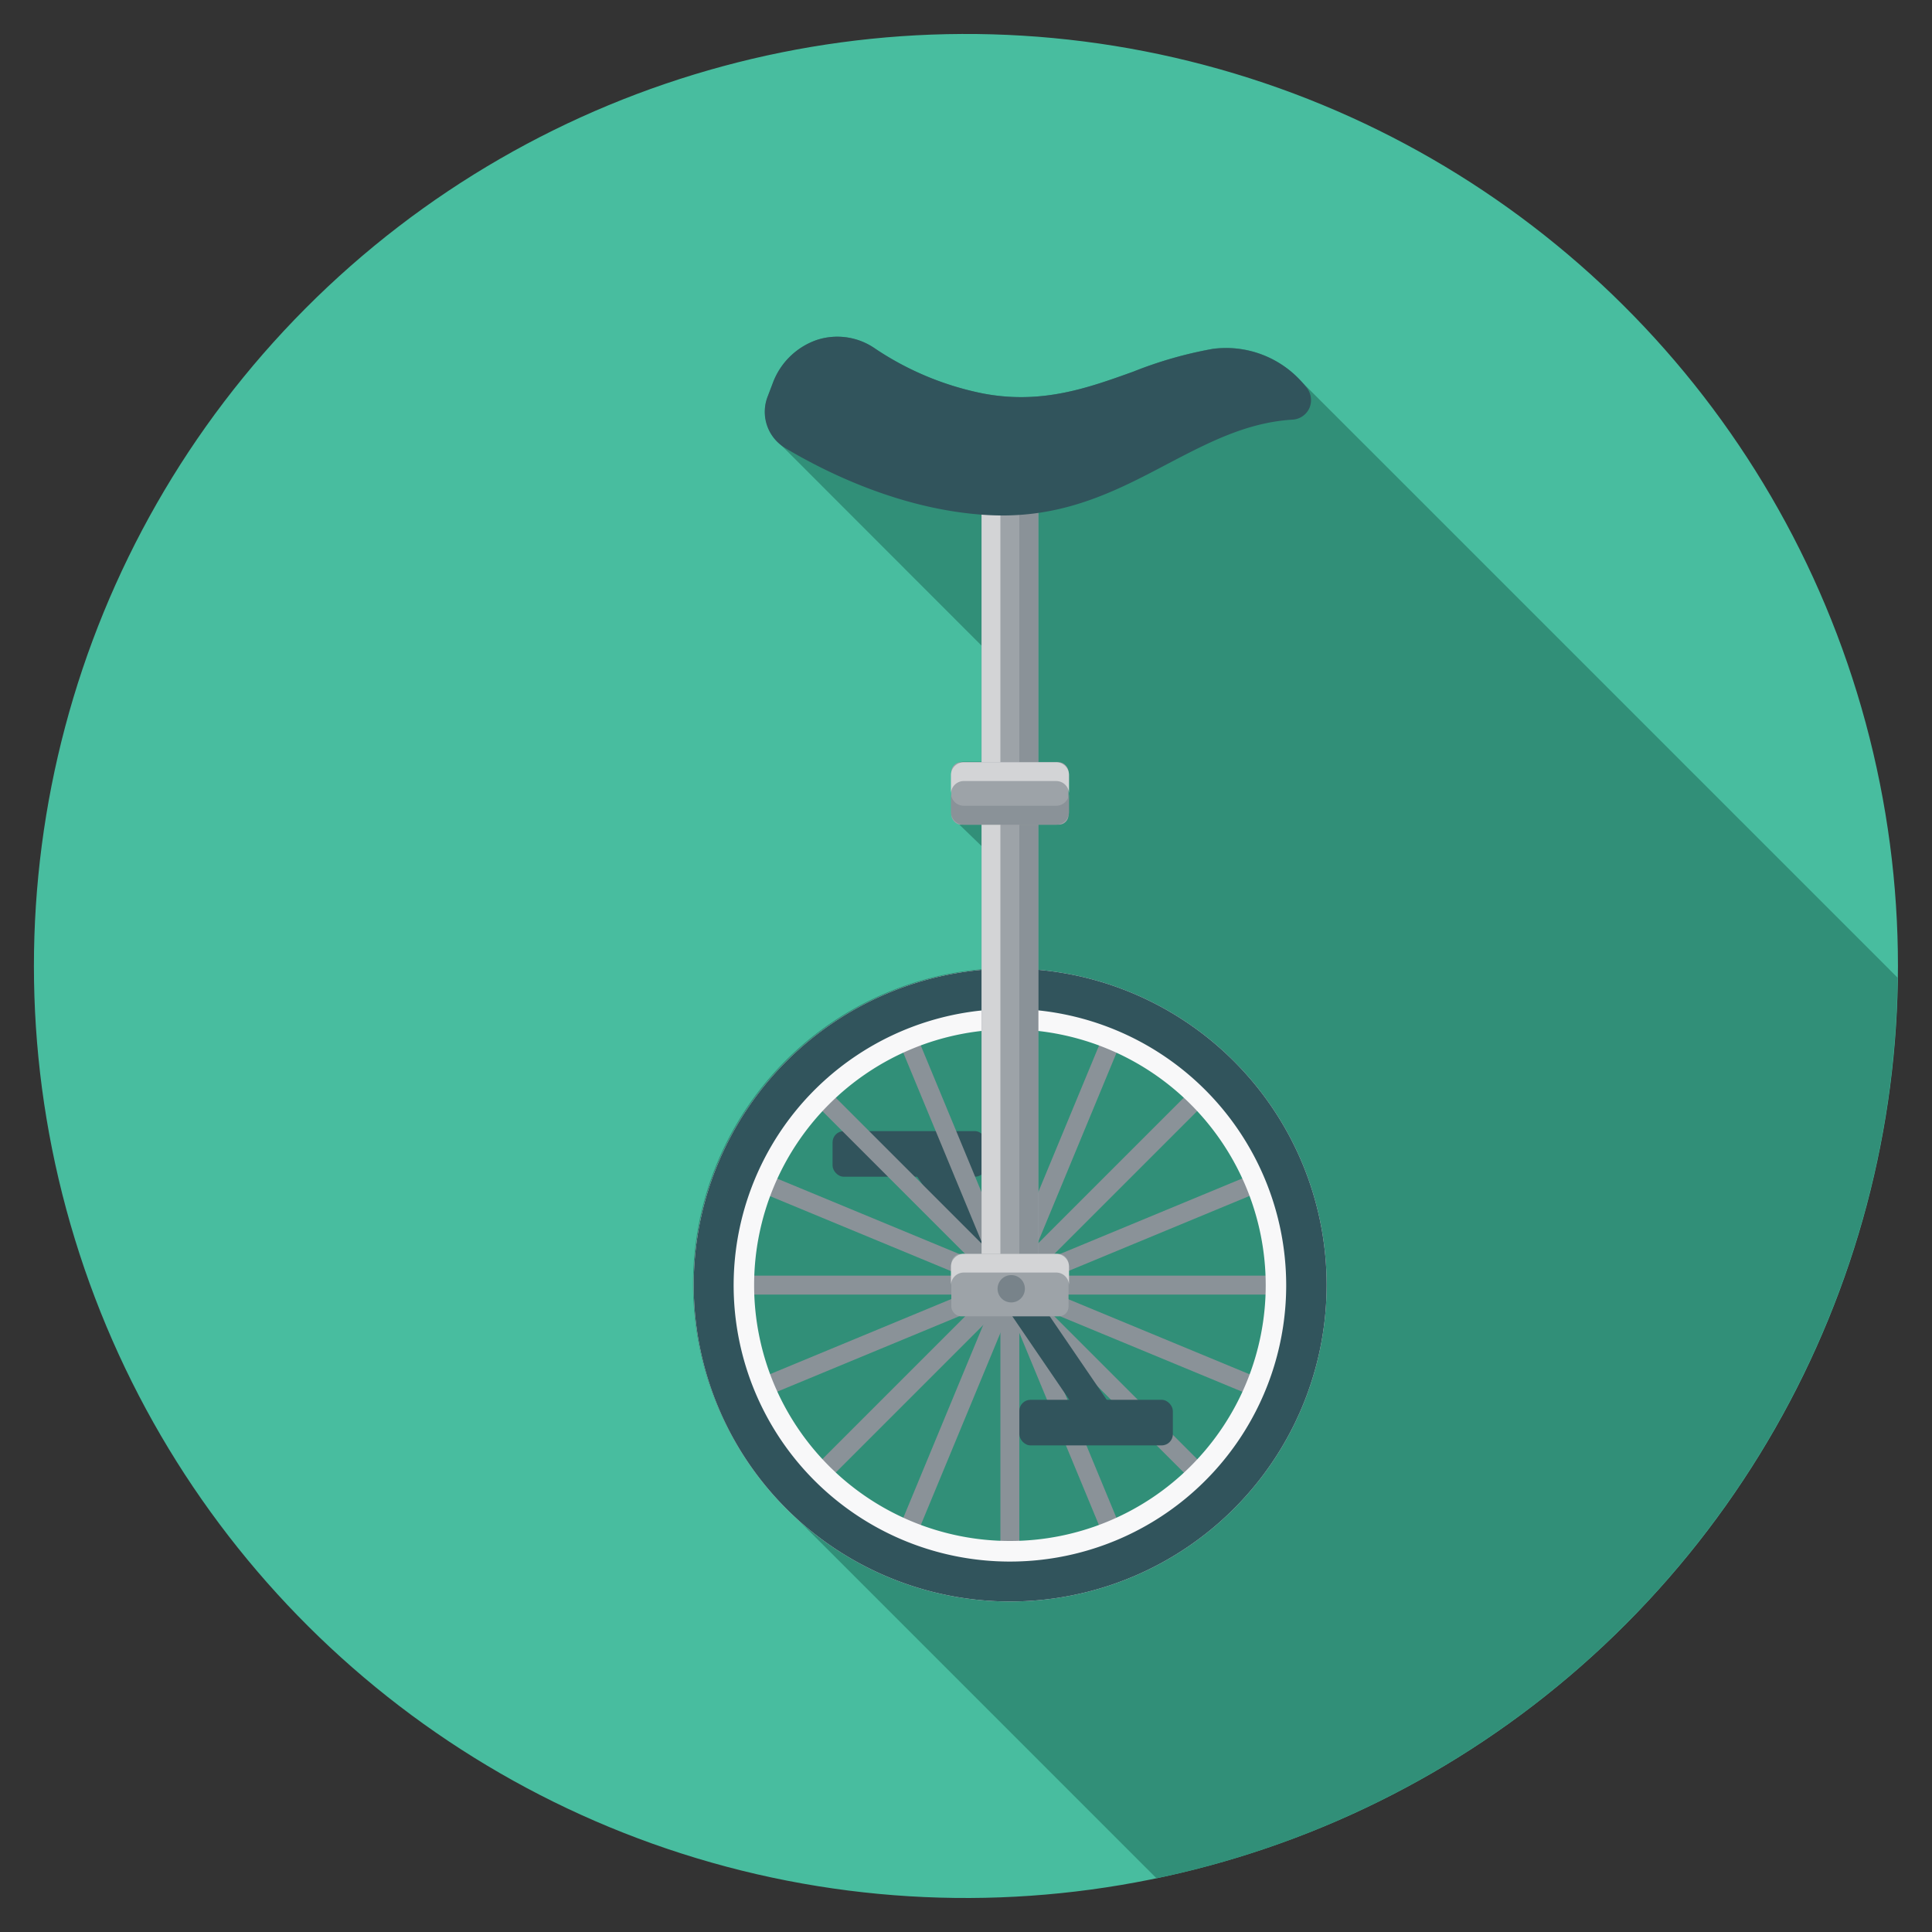 <svg id="Layer_1" data-name="Layer 1" xmlns="http://www.w3.org/2000/svg" viewBox="0 0 150 150"><rect x="0" y="0" width="150" height="150" fill="#333333" stroke="none"/><defs><style>.cls-1{fill:#48bd9f;}.cls-2{fill:#318f78;}.cls-3{fill:#31545c;}.cls-4{fill:#8a9298;}.cls-5{fill:#f8f8f9;}.cls-6{fill:#9da3a8;}.cls-7{fill:#d3d4d6;}.cls-8{fill:#78838a;}</style></defs><title>UI_Icons_v1</title><circle class="cls-1" cx="75" cy="75" r="72.36" transform="translate(-16.74 128.24) rotate(-75.13)"/><path class="cls-2" d="M147.33,75.91l-46.5-46.5a7.83,7.83,0,0,0-6.67-2.33A31.61,31.61,0,0,0,88,28.85c-3.53,1.27-7.17,2.59-11.78,1.68A23.17,23.17,0,0,1,67.85,27a5.13,5.13,0,0,0-4.39-.62A5.59,5.59,0,0,0,60,29.74l-.38,1a3.29,3.29,0,0,0,.89,3.68L76.21,50.13v9H74.83a1,1,0,0,0-.9.6.92.92,0,0,0-.07.38v2.89a.93.93,0,0,0,.28.69l2.07,2v9.56a24.53,24.53,0,0,0-15,42l28.58,28.58A72.36,72.36,0,0,0,147.33,75.91Z"/><rect class="cls-3" x="64.64" y="87.82" width="11.92" height="3.54" rx="0.87"/><polygon class="cls-3" points="79.86 99.78 72.58 89.11 70.6 90.46 76.95 99.78 79.86 99.78"/><rect class="cls-4" x="77.67" y="77.55" width="1.47" height="44.45"/><rect class="cls-4" x="56.18" y="99.04" width="44.45" height="1.47" transform="translate(-47.59 84.66) rotate(-45)"/><rect class="cls-4" x="56.18" y="99.04" width="44.45" height="1.47"/><rect class="cls-4" x="77.67" y="77.55" width="1.47" height="44.45" transform="translate(-47.59 84.67) rotate(-45)"/><rect class="cls-4" x="77.67" y="77.55" width="1.47" height="44.45" transform="translate(-32.22 37.6) rotate(-22.5)"/><rect class="cls-4" x="56.18" y="99.04" width="44.45" height="1.47" transform="translate(-43.78 134.02) rotate(-67.49)"/><rect class="cls-4" x="56.18" y="99.04" width="44.45" height="1.47" transform="translate(-32.22 37.61) rotate(-22.51)"/><rect class="cls-4" x="77.67" y="77.55" width="1.47" height="44.45" transform="translate(-43.78 134.04) rotate(-67.5)"/><path class="cls-5" d="M78.41,124.34A24.57,24.57,0,1,1,103,99.78,24.59,24.59,0,0,1,78.41,124.34Zm0-44.42A19.86,19.86,0,1,0,98.27,99.78,19.88,19.88,0,0,0,78.41,79.92Z"/><path class="cls-3" d="M78.41,124.34A24.57,24.57,0,1,1,103,99.78,24.59,24.59,0,0,1,78.41,124.34Zm0-46A21.45,21.45,0,1,0,99.86,99.78,21.47,21.47,0,0,0,78.41,78.33Z"/><rect class="cls-3" x="80.5" y="98.35" width="2.4" height="12.51" transform="translate(-44.75 64.26) rotate(-34.31)"/><path class="cls-6" d="M78.41,102a2.2,2.2,0,0,1-2.2-2.2V39.51a2.2,2.2,0,1,1,4.4,0V99.78A2.21,2.21,0,0,1,78.41,102Z"/><path class="cls-7" d="M77.67,99.78V39.51a2.2,2.2,0,0,1,1.47-2.07,2.16,2.16,0,0,0-2.93,2.07V99.78a2.19,2.19,0,0,0,2.93,2.07A2.21,2.21,0,0,1,77.67,99.78Z"/><path class="cls-4" d="M78.41,37.3a2.26,2.26,0,0,0-.74.14,2.19,2.19,0,0,1,1.47,2.07V99.78a2.2,2.2,0,0,1-1.47,2.07,2.26,2.26,0,0,0,.74.13,2.21,2.21,0,0,0,2.2-2.2V39.51A2.21,2.21,0,0,0,78.41,37.3Z"/><rect class="cls-6" x="73.86" y="97.35" width="9.1" height="4.85" rx="0.75"/><path class="cls-7" d="M82,97.35H74.83a1,1,0,0,0-1,1V99.8a1,1,0,0,1,1-1H82a1,1,0,0,1,1,1V98.33A1,1,0,0,0,82,97.35Z"/><rect class="cls-6" x="73.86" y="59.18" width="9.1" height="4.85" rx="0.75"/><path class="cls-4" d="M82,62.56H74.83a1,1,0,0,1-1-1v1.47a1,1,0,0,0,1,1H82a1,1,0,0,0,1-1V61.58A1,1,0,0,1,82,62.56Z"/><path class="cls-7" d="M82,59.18H74.83a1,1,0,0,0-1,1v1.46a1,1,0,0,1,1-1H82a1,1,0,0,1,1,1V60.16A1,1,0,0,0,82,59.18Z"/><path class="cls-8" d="M79.57,100.1A1.06,1.06,0,1,1,78.51,99,1.05,1.05,0,0,1,79.57,100.1Z"/><path class="cls-3" d="M101.37,30a7.9,7.9,0,0,0-7.21-2.91A31.61,31.61,0,0,0,88,28.85c-3.53,1.27-7.17,2.59-11.78,1.68A23.17,23.17,0,0,1,67.85,27a5.13,5.13,0,0,0-4.39-.62A5.59,5.59,0,0,0,60,29.74l-.38,1a3.27,3.27,0,0,0,1.27,4c3,1.8,9,4.87,15.81,5.25,5.78.32,9.93-1.85,14-4,3.14-1.64,6.12-3.2,9.67-3.41a1.53,1.53,0,0,0,1.31-.94A1.57,1.57,0,0,0,101.37,30Z"/><rect class="cls-3" x="79.14" y="108.68" width="11.92" height="3.54" rx="0.87"/></svg>